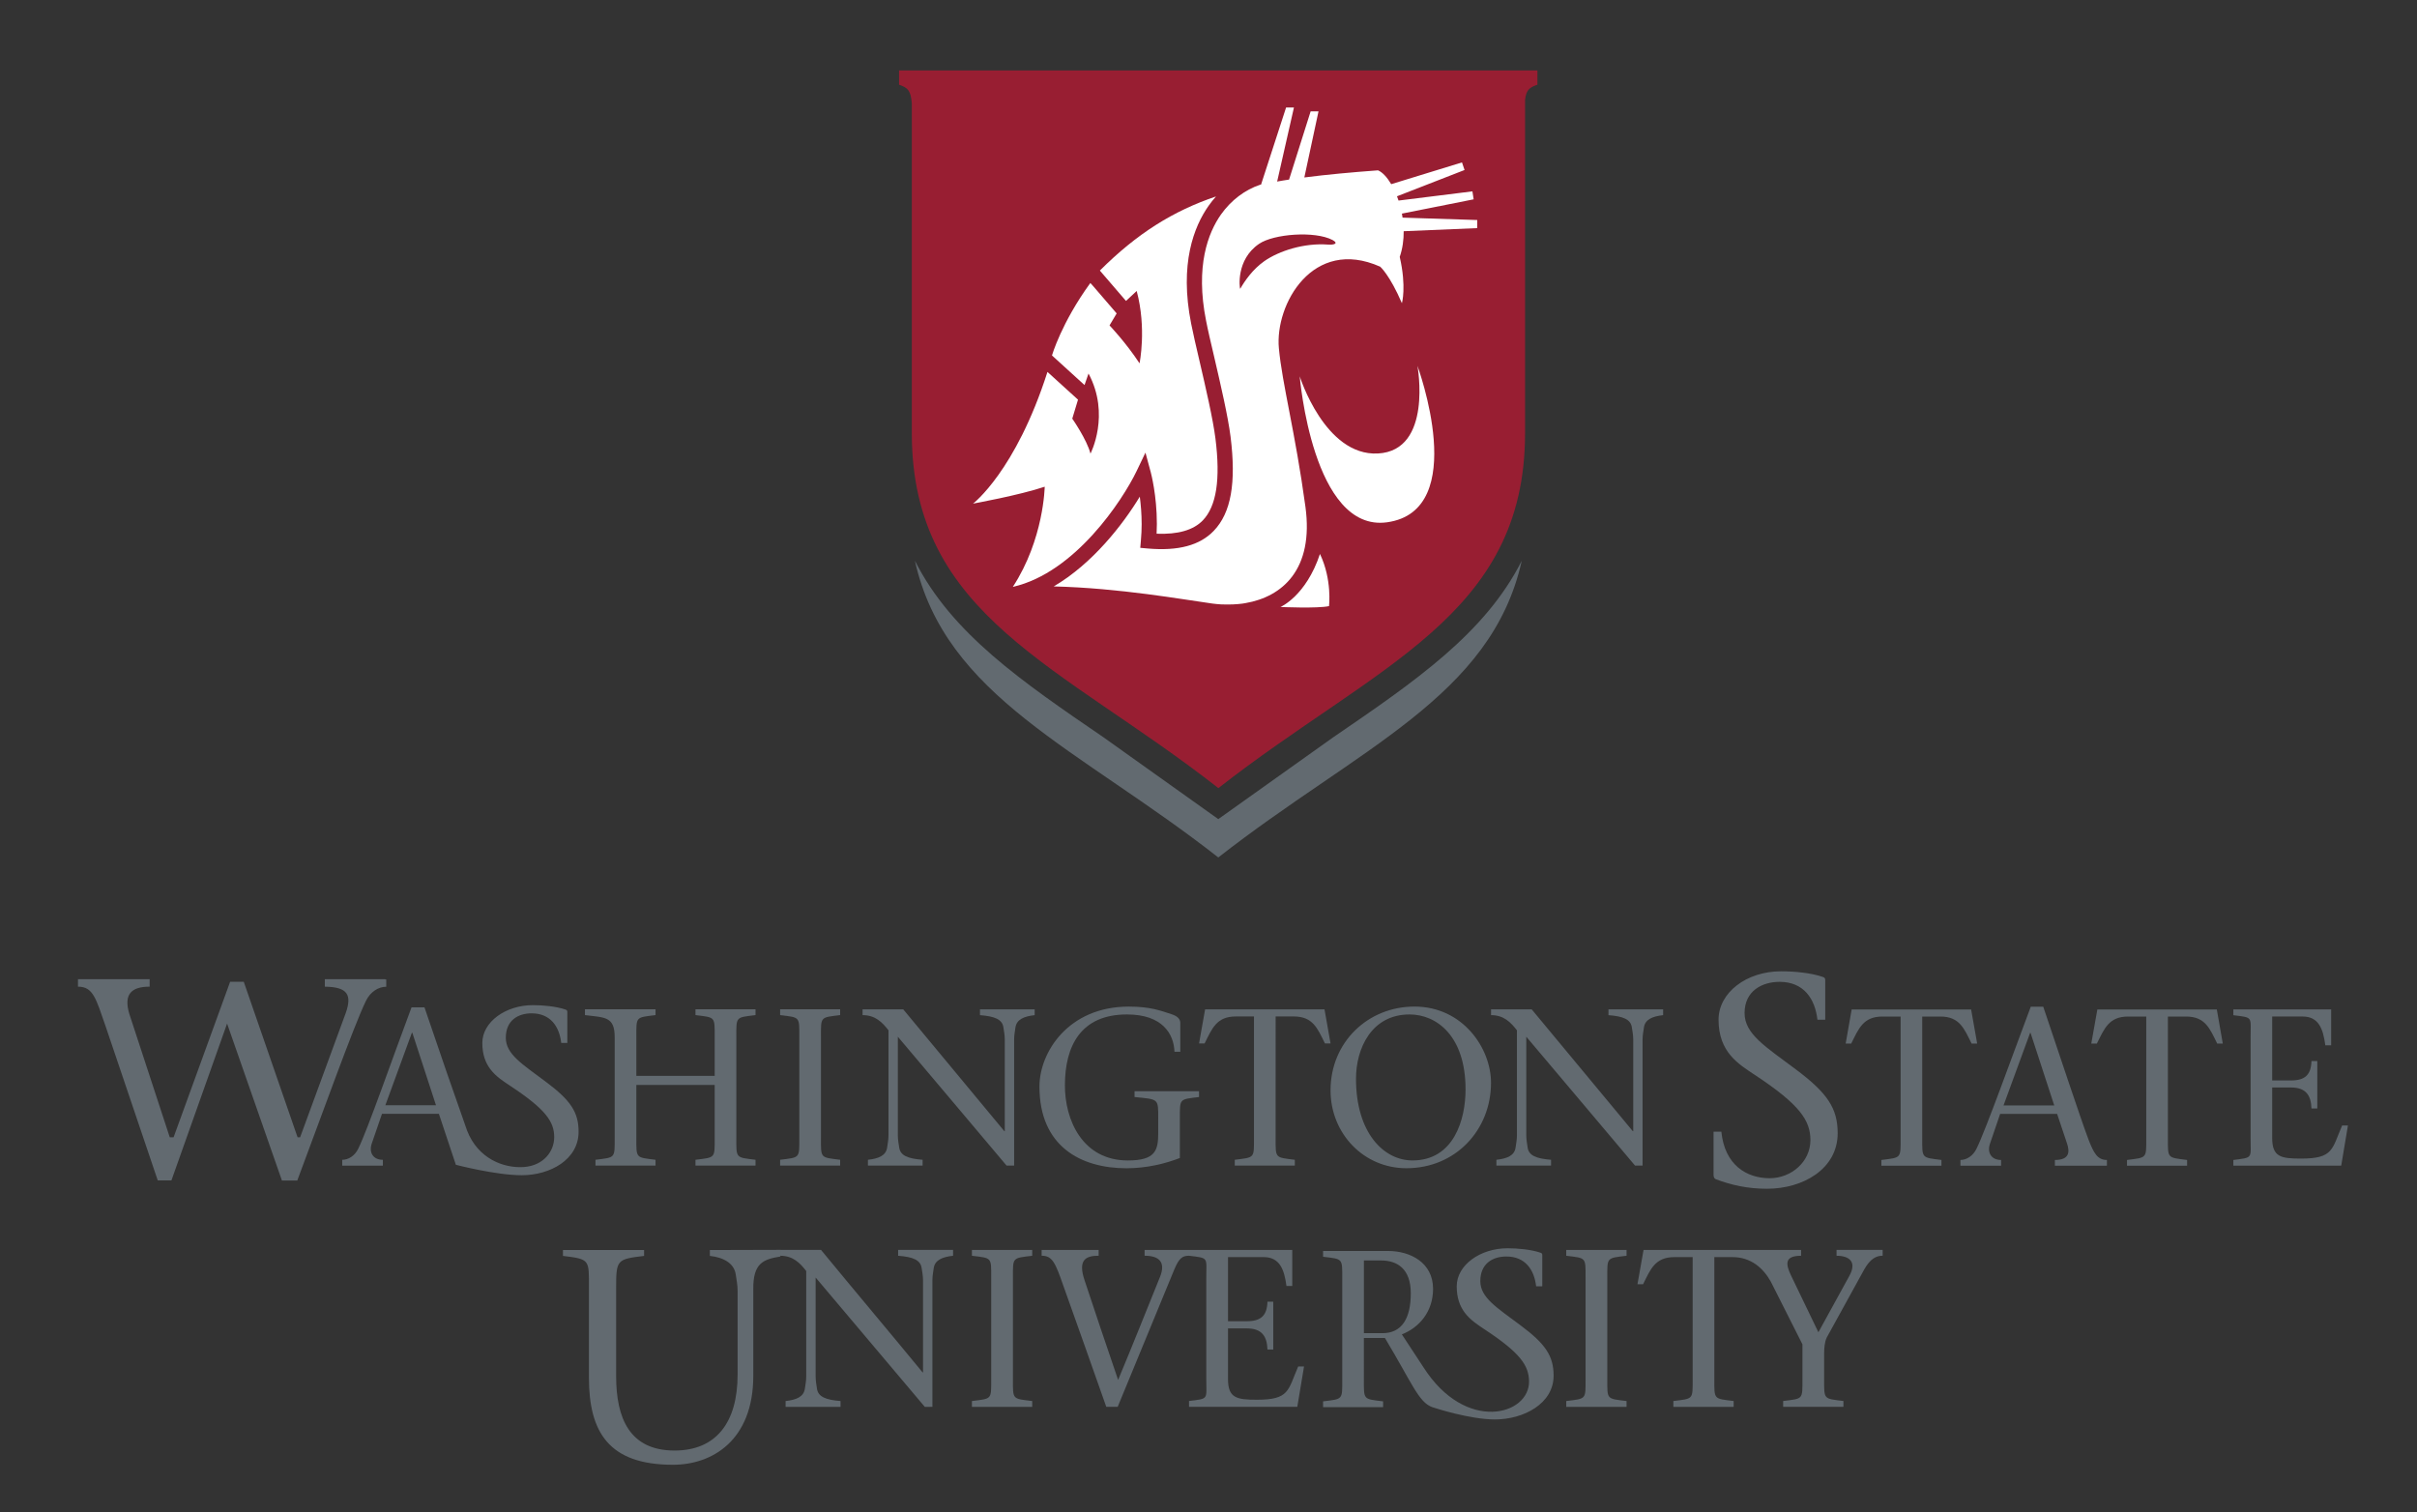 <?xml version="1.0" encoding="utf-8"?>
<!-- Generator: Adobe Illustrator 16.0.0, SVG Export Plug-In . SVG Version: 6.00 Build 0)  -->
<!DOCTYPE svg PUBLIC "-//W3C//DTD SVG 1.1//EN" "http://www.w3.org/Graphics/SVG/1.1/DTD/svg11.dtd">
<svg version="1.1" id="Layer_1" xmlns="http://www.w3.org/2000/svg" xmlns:xlink="http://www.w3.org/1999/xlink" x="0px" y="0px"
	 width="179.646px" height="112.389px" viewBox="0 0 179.646 112.389" enable-background="new 0 0 179.646 112.389"
	 xml:space="preserve">
<rect x="0" y="0" width="179.646" height="112.389" fill="#333333" stroke="none"/>
<g>
	<g>
		<path fill="#626A70" d="M113.014,98.511c-1.759-1.319-2.988-2.057-2.988-3.287c0-1.3,0.914-1.829,1.936-1.829
			c1.404,0,2.072,0.985,2.213,2.216h0.457v-2.304c0-0.087-0.018-0.159-0.123-0.19c-0.702-0.246-1.704-0.334-2.461-0.334
			c-2.021,0-3.776,1.245-3.776,2.828c0,0.855,0.235,1.469,0.582,1.938h-0.007c0.008,0.007,0.017,0.014,0.021,0.021
			c0.426,0.567,1.011,0.931,1.527,1.276c2.637,1.741,3.23,2.671,3.253,3.813c0.048,2.535-4.702,3.87-7.831-1.005l-1.623-2.471
			c1.277-0.497,2.32-1.674,2.32-3.383c0-1.943-1.675-2.816-3.349-2.816h-4.827v0.43c1.492,0.18,1.426,0.1,1.426,1.641v7.462
			c0,1.547,0.066,1.461-1.426,1.644v0.432h4.462v-0.432c-1.493-0.183-1.428-0.097-1.428-1.644V99.45h1.562
			c2.005,3.332,2.502,4.778,3.513,5.14c0.226,0.08,2.827,0.917,4.665,0.917c2.109,0,4.362-1.16,4.362-3.252
			C115.474,100.795,114.877,99.897,113.014,98.511z M102.751,99.095h-1.378V93.69h1.276c1.21,0,2.209,0.628,2.209,2.438
			C104.858,98.002,104.193,99.095,102.751,99.095z"/>
		<path fill="#626A70" d="M68.737,104.572c0,0,0,0-8.114-9.614v7.364c0,0.351,0.068,0.634,0.099,0.899
			c0.085,0.6,0.652,0.832,1.752,0.917v0.434H58.39v-0.434c0.802-0.085,1.35-0.317,1.432-0.917c0.035-0.267,0.101-0.55,0.101-0.899
			v-7.848c-0.465-0.6-0.984-1.134-1.932-1.134v-0.438h3.03c2.481,3.02,5.068,6.084,7.55,9.104h0.034v-6.853
			c0-0.351-0.068-0.632-0.103-0.898c-0.084-0.601-0.646-0.83-1.748-0.915v-0.438h4.083v0.438c-0.782,0.085-1.35,0.314-1.436,0.915
			c-0.033,0.268-0.098,0.549-0.098,0.898v9.417L68.737,104.572L68.737,104.572z"/>
		<path fill="#626A70" d="M75.287,102.488c0,1.554-0.065,1.468,1.433,1.65v0.434h-4.481v-0.434c1.5-0.184,1.433-0.098,1.433-1.65
			V94.99c0-1.549,0.067-1.469-1.433-1.649v-0.432h4.481v0.432c-1.498,0.182-1.433,0.102-1.433,1.649V102.488z"/>
		<path fill="#626A70" d="M96.488,101.571c-0.768,1.785-0.65,2.471-3.064,2.471c-1.5,0-2.151-0.12-2.151-1.536V98.74h1.401
			c1.115,0,1.498,0.586,1.531,1.568h0.432v-3.553h-0.432c-0.033,1.033-0.482,1.451-1.531,1.451h-1.401v-4.766h2.645
			c1.198,0,1.535,0.914,1.699,2.147h0.432v-2.681h-7.674h-3.301v0.432c1.131,0,1.566,0.516,1.148,1.565
			c-1.033,2.551-2.05,5.114-3.117,7.665c-0.866-2.529-1.831-5.396-2.479-7.363c-0.554-1.603,0.116-1.867,1.033-1.867v-0.432H77.42
			v0.432c0.804,0,1.018,0.516,1.639,2.3c1.015,2.833,2.149,6.048,3.166,8.932h0.848c1.401-3.416,2.817-6.814,4.216-10.229
			c0.352-0.836,0.601-1.002,1.086-1.002c1.499,0.182,1.283,0.102,1.283,1.649v7.497c0,1.554,0.216,1.468-1.283,1.65v0.434h8.048
			l0.501-3.001L96.488,101.571L96.488,101.571z"/>
		<path fill="#626A70" d="M119.464,102.488c0,1.554-0.068,1.468,1.432,1.65v0.434h-4.483v-0.434c1.501-0.184,1.436-0.098,1.436-1.65
			V94.99c0-1.549,0.065-1.469-1.436-1.649v-0.432h4.483v0.432c-1.5,0.182-1.432,0.102-1.432,1.649V102.488z"/>
		<path fill="#626A70" d="M136.504,92.909v0.432c0.982,0,1.517,0.48,0.949,1.499l-2.299,4.187l-2.018-4.187
			c-0.416-0.866-0.531-1.499,0.731-1.499v-0.432h-2.793h-1.156h-7.76l-0.451,2.546h0.417c0.549-1.1,0.882-2.014,2.331-2.014h1.354
			v9.046c0,1.554,0.063,1.468-1.436,1.65v0.434h4.482v-0.434c-1.5-0.184-1.436-0.098-1.436-1.65v-9.046h1.353
			c1.367,0,2.285,0.815,2.848,1.829l2.348,4.654v2.562c0,1.554,0.066,1.468-1.434,1.65v0.434h4.481v-0.434
			c-1.497-0.184-1.434-0.098-1.434-1.65v-1.865c0-0.415,0.034-0.885,0.201-1.215l2.781-5.052c0.452-0.8,0.898-1.016,1.367-1.016
			v-0.432h-3.43V92.909z"/>
		<path fill="#626A70" d="M58.01,92.9l-5.25,0.015v0.436c1.053,0.113,1.814,0.575,1.926,1.384c0.045,0.357,0.137,0.736,0.137,1.208
			v6.229c0,3.589-1.617,5.646-4.685,5.646c-3.341,0-4.343-2.396-4.343-5.535v-6.566c0-2.083,0.062-2.121,2.078-2.366v-0.436h-6.031
			v0.436c2.021,0.245,1.931,0.283,1.931,2.366v6.68c0,4.057,1.479,6.479,6.251,6.479c2.892,0,5.965-1.793,5.965-6.613v-6.32
			c0-0.038,0-0.074,0-0.11c-0.021-1.945,0.736-2.229,2.011-2.436L58.01,92.9z"/>
	</g>
	<g>
		<g>
			<path fill="#626A70" d="M47.297,84.562c0,1.543-0.066,1.46,1.426,1.644v0.431H44.26v-0.431c1.493-0.184,1.427-0.101,1.427-1.644
				v-7.469c0-1.54-0.717-1.458-2.21-1.641v-0.43h5.246v0.43c-1.492,0.183-1.426,0.101-1.426,1.641v2.874h5.823v-2.874
				c0-1.54,0.065-1.458-1.428-1.641v-0.43h4.462v0.43c-1.491,0.183-1.426,0.101-1.426,1.641v7.469c0,1.543-0.064,1.46,1.426,1.644
				v0.431h-4.462v-0.431c1.493-0.184,1.428-0.101,1.428-1.644v-3.918h-5.823V84.562z"/>
			<path fill="#626A70" d="M61.019,84.562c0,1.543-0.068,1.46,1.426,1.644v0.431h-4.462v-0.431c1.493-0.184,1.427-0.101,1.427-1.644
				v-7.469c0-1.54,0.066-1.458-1.427-1.641v-0.43h4.462v0.43c-1.494,0.183-1.426,0.101-1.426,1.641V84.562z"/>
			<path fill="#626A70" d="M74.812,86.635c-2.638-3.118-5.375-6.389-8.079-9.575v7.337c0,0.346,0.064,0.63,0.101,0.896
				c0.083,0.6,0.646,0.828,1.74,0.913v0.431H64.51v-0.431c0.795-0.085,1.344-0.313,1.428-0.913c0.032-0.266,0.1-0.55,0.1-0.896
				v-7.815c-0.466-0.597-0.979-1.128-1.926-1.128v-0.43h3.021c2.473,3,5.043,6.055,7.516,9.057h0.032v-6.817
				c0-0.35-0.065-0.633-0.101-0.896c-0.082-0.598-0.646-0.828-1.742-0.912v-0.43h4.066v0.43c-0.78,0.084-1.343,0.314-1.429,0.912
				c-0.032,0.265-0.098,0.548-0.098,0.896v9.373L74.812,86.635L74.812,86.635z"/>
			<path fill="#626A70" d="M77.258,80.762c0-2.555,2.158-5.942,6.637-5.942c1.608,0,2.372,0.302,3.186,0.568
				c0.464,0.148,0.646,0.38,0.646,0.646v2.141h-0.432c-0.05-1.328-0.896-2.771-3.532-2.771c-3.469,0-4.598,2.389-4.612,5.226
				c-0.018,2.621,1.31,5.627,4.678,5.627c2.075,0,2.257-0.767,2.257-2.058v-1.015c0-1.545,0.064-1.458-1.76-1.643v-0.43h4.795v0.43
				c-1.493,0.185-1.426,0.098-1.426,1.643v2.89c-1.062,0.412-2.456,0.763-3.967,0.763C80.328,86.835,77.258,85.209,77.258,80.762z"
				/>
			<path fill="#626A70" d="M94.812,84.562c0,1.543-0.066,1.46,1.427,1.644v0.431h-4.464v-0.431c1.492-0.184,1.428-0.101,1.428-1.644
				v-9.009h-1.346c-1.443,0-1.775,0.909-2.323,2.006h-0.413l0.449-2.535h8.875l0.448,2.535h-0.415
				c-0.547-1.097-0.879-2.006-2.322-2.006h-1.344V84.562z"/>
			<path fill="#626A70" d="M98.894,81.043c0-3.586,2.786-6.225,6.236-6.225c3.601,0,5.691,3.104,5.691,5.662
				c0,3.501-2.622,6.354-6.289,6.354C101.365,86.835,98.894,84.265,98.894,81.043z M108.929,80.978c0-3.966-2.14-5.574-4.164-5.574
				c-2.819,0-3.979,2.521-3.979,4.776c0,4.019,2.056,6.075,4.195,6.075C108.067,86.255,108.929,83.202,108.929,80.978z"/>
			<path fill="#626A70" d="M121.523,86.635c-2.641-3.118-5.375-6.389-8.08-9.575v7.337c0,0.346,0.064,0.63,0.1,0.896
				c0.083,0.6,0.646,0.828,1.741,0.913v0.431h-4.063v-0.431c0.798-0.085,1.345-0.313,1.427-0.913c0.033-0.266,0.1-0.55,0.1-0.896
				v-7.815c-0.463-0.597-0.978-1.128-1.924-1.128v-0.43h3.02c2.474,3,5.042,6.055,7.517,9.057h0.031v-6.817
				c0-0.35-0.066-0.633-0.101-0.896c-0.082-0.598-0.645-0.828-1.74-0.912v-0.43h4.063v0.43c-0.778,0.084-1.343,0.314-1.426,0.912
				c-0.033,0.265-0.102,0.548-0.102,0.896v9.373L121.523,86.635L121.523,86.635z"/>
			<path fill="#626A70" d="M28.63,72.8v-0.018h-4.487v0.557c1.73,0.019,2.013,0.637,1.559,1.947l-3.396,9.248h-0.189l-4-11.562
				h-1.012l-4.203,11.562h-0.285l-3.011-9.188c-0.429-1.455,0.169-2.008,1.516-2.008v-0.557H5.796v0.557
				c1.133,0,1.335,0.881,2.062,2.971l3.866,11.429h1.018l4.136-11.656l4.077,11.668h1.139c1.744-4.643,4.199-11.506,5.104-13.354
				c0.336-0.693,0.944-1.052,1.511-1.052V72.8H28.63z"/>
			<path fill="#626A70" d="M40.562,80.403c-1.746-1.309-2.967-2.043-2.967-3.266c0-1.291,0.907-1.816,1.92-1.816
				c1.396,0,2.06,0.979,2.199,2.201h0.453v-2.287c0-0.088-0.017-0.155-0.123-0.191c-0.697-0.243-1.692-0.332-2.443-0.332
				c-2.008,0-3.752,1.24-3.752,2.812c0,0.854,0.234,1.458,0.579,1.926h-0.006c0.007,0.006,0.015,0.013,0.021,0.02
				c0.422,0.564,1.004,0.924,1.519,1.268c2.619,1.729,3.229,2.653,3.229,3.788c0,1.057-0.792,2.113-2.252,2.219
				c-1.494,0.106-3.416-0.615-4.225-2.714c-0.718-2.011-2.179-6.237-3.165-9.155h-0.962c-1.377,3.667-3.243,9.044-3.958,10.502
				c-0.263,0.549-0.744,0.831-1.193,0.831v0.432h0.718h2.302v-0.432c-0.729,0-1.045-0.548-0.83-1.195l0.765-2.224h4.229l0.713,2.141
				l0.549,1.648c0,0,2.968,0.776,4.898,0.776c2.095,0,4.224-1.152,4.224-3.229C43.006,82.671,42.413,81.782,40.562,80.403z
				 M28.641,82.155l1.973-5.392h0.033l1.759,5.392H28.641z"/>
		</g>
		<g>
			<path fill="#626A70" d="M135.082,75.795c-0.177-1.565-1.024-2.815-2.811-2.815c-1.295,0-2.604,0.67-2.604,2.32
				c0,1.564,1.562,2.5,3.795,4.176c2.363,1.765,3.125,2.902,3.125,4.756c0,2.654-2.576,4.128-5.252,4.128
				c-1.432,0-2.658-0.271-3.819-0.715c-0.086-0.044-0.154-0.134-0.154-0.31v-3.218h0.579c0.247,2.477,1.872,3.46,3.595,3.46
				c1.585,0,3.025-1.205,3.025-2.834c0-1.453-0.781-2.637-4.128-4.842c-1.204-0.804-2.7-1.678-2.7-4.106
				c0-2.017,2.08-3.599,4.648-3.599c0.96,0,2.233,0.111,3.125,0.428c0.136,0.04,0.156,0.135,0.156,0.245v2.926H135.082z"/>
			<path fill="#626A70" d="M142.871,84.573c0,1.547-0.062,1.458,1.429,1.646v0.428h-4.465V86.22c1.494-0.188,1.43-0.101,1.43-1.646
				v-9.015h-1.349c-1.442,0-1.774,0.914-2.322,2.008h-0.412l0.445-2.534h8.879l0.449,2.534h-0.415
				c-0.548-1.094-0.88-2.008-2.322-2.008h-1.347V84.573z"/>
			<path fill="#626A70" d="M148.663,82.795l-0.759,2.226c-0.217,0.65,0.098,1.199,0.828,1.199v0.428h-3.021V86.22
				c0.446,0,0.931-0.289,1.194-0.833c0.714-1.463,2.655-6.886,4.033-10.557h0.929c1.128,3.337,2.819,8.451,3.384,9.927
				c0.368,0.926,0.633,1.463,1.347,1.463v0.428h-3.866V86.22c1.045,0,1.146-0.549,0.882-1.283l-0.717-2.142H148.663L148.663,82.795z
				 M152.684,82.167l-1.762-5.396h-0.031l-1.977,5.396H152.684z"/>
			<path fill="#626A70" d="M161.131,84.573c0,1.547-0.064,1.458,1.427,1.646v0.428h-4.466V86.22
				c1.494-0.188,1.431-0.101,1.431-1.646v-9.015h-1.347c-1.444,0-1.772,0.914-2.324,2.008h-0.415l0.451-2.534h8.879l0.444,2.534
				h-0.416c-0.543-1.094-0.875-2.008-2.317-2.008h-1.347V84.573L161.131,84.573z"/>
			<path fill="#626A70" d="M165.996,86.22c1.496-0.188,1.281-0.101,1.281-1.646v-7.471c0-1.544,0.215-1.461-1.281-1.643v-0.429
				h7.271v2.665h-0.435c-0.164-1.225-0.493-2.139-1.688-2.139h-2.261v4.752h1.395c1.045,0,1.495-0.416,1.524-1.444h0.434v3.53
				h-0.434c-0.029-0.98-0.412-1.562-1.524-1.562h-1.395v3.75c0,1.416,0.648,1.534,2.144,1.534c2.406,0,2.289-0.685,3.054-2.459
				h0.432l-0.499,2.986h-8.016L165.996,86.22L165.996,86.22z"/>
		</g>
	</g>
</g>
<g>
	<g>
		<path fill="#626A70" d="M99.1,54.798l-8.549,6.086l-8.542-6.086c-6.073-4.151-11.278-7.711-14.007-13.117
			c2.253,10.135,12.165,13.925,22.549,22.053c10.387-8.128,20.3-11.918,22.555-22.053C110.377,47.087,105.172,50.647,99.1,54.798z"
			/>
		<g>
			<path fill="#981E32" d="M66.823,5.234v1.062c0.661,0.228,0.877,0.438,0.949,1.402v24.499c0,13.627,11.089,17.228,22.785,26.383
				c11.7-9.155,22.795-12.756,22.795-26.383V7.424c0.087-0.743,0.323-0.923,0.919-1.128V5.234H66.823z"/>
		</g>
	</g>
</g>
<g>
	<g>
		<g>
			<path fill="#FFFFFF" d="M95.173,45.117c0,0,1.896-0.808,2.934-3.941c0.915,1.91,0.674,3.876,0.674,3.876
				C97.943,45.24,95.173,45.117,95.173,45.117z"/>
			<path fill="#FFFFFF" d="M105.354,27.196c0,0,1.153,6.296-2.937,6.512c-3.948,0.207-5.813-5.734-5.813-5.734
				s0.955,11.612,6.488,10.848C109.332,37.958,105.354,27.196,105.354,27.196z"/>
		</g>
	</g>
	<path fill="#FFFFFF" d="M75.282,43.62c0.001,0,0.004,0,0.008,0c4.617-1.052,8.15-6.441,9.189-8.604l0.658-1.372l0.397,1.469
		c0.02,0.082,0.451,1.696,0.451,3.832c0,0.235-0.007,0.48-0.019,0.727c1.593,0.059,2.728-0.262,3.436-0.994
		c1.013-1.055,1.319-3.039,0.938-6.077c-0.183-1.455-0.721-3.769-1.195-5.809c-0.244-1.043-0.474-2.029-0.61-2.727
		c-0.891-4.465,0.213-7.233,1.297-8.771c0.171-0.243,0.355-0.474,0.549-0.692c-3.188,1.077-5.867,2.749-8.633,5.509l1.943,2.258
		l0.795-0.741c0.748,2.798,0.211,5.379,0.211,5.379c-1.022-1.558-2.23-2.82-2.23-2.82l0.53-0.891l-1.751-2.035l-0.205-0.227
		c-2.152,2.96-2.852,5.385-2.852,5.385l1.528,1.392l0.892,0.81l0.296-0.857c1.645,3.075,0.146,5.952,0.146,5.952
		c-0.273-1.051-1.354-2.598-1.354-2.598l0.427-1.411l-2.271-2.062c-2.367,7.393-5.532,9.789-5.532,9.789s3.424-0.617,5.328-1.256
		C77.648,36.174,77.595,40.069,75.282,43.62z"/>
	<path fill="#FFFFFF" d="M109.791,16.956l-5.46,0.23c0.005,0.646-0.083,1.294-0.294,1.909c0.512,2.231,0.162,3.442,0.162,3.442
		c-0.918-2.127-1.616-2.715-1.616-2.715c-5.015-2.233-7.831,2.81-7.529,6.061c0.247,2.671,1.215,6.218,1.973,11.779
		c0.639,4.682-1.733,6.702-4.461,7.168c-0.06,0.01-0.117,0.021-0.178,0.029c-0.015,0-0.027,0.007-0.042,0.007
		c-0.438,0.058-0.912,0.077-1.41,0.062c-0.019,0-0.034,0-0.049,0c-0.055,0-0.111-0.006-0.163-0.006
		c-0.211-0.015-0.424-0.034-0.634-0.063c-2.117-0.29-6.867-1.152-11.771-1.271c2.885-1.688,5.142-4.6,6.398-6.671
		c0.075,0.575,0.138,1.272,0.138,2.042c0,0.385-0.018,0.785-0.055,1.2l-0.048,0.561l0.564,0.051
		c2.258,0.196,3.863-0.233,4.898-1.313c1.286-1.334,1.68-3.56,1.249-7.001c-0.19-1.515-0.735-3.855-1.215-5.924
		c-0.244-1.035-0.473-2.013-0.604-2.693c-0.812-4.068,0.153-6.54,1.107-7.896c0.753-1.063,1.786-1.84,2.919-2.216
		c0.021-0.001,0.039-0.008,0.06-0.008l1.86-5.728h0.584l-1.248,5.503c0.291-0.056,0.585-0.102,0.886-0.146l1.604-5.073H98
		l-1.054,4.915c1.665-0.216,3.473-0.381,5.476-0.53c0.326,0.136,0.672,0.508,0.982,1.028l5.26-1.617l0.191,0.564l-5.021,1.954
		c0.039,0.103,0.076,0.211,0.114,0.318l5.491-0.684l0.092,0.592l-5.332,1.062c0.02,0.101,0.036,0.199,0.049,0.299l5.551,0.178
		L109.791,16.956z M93.97,19.412c1.103-0.771,2.976-1.366,4.729-1.232c0.449,0.036,0.824-0.08,0.344-0.34
		c-1.315-0.691-4.379-0.457-5.463,0.286c-1.737,1.185-1.445,3.294-1.402,3.345C92.523,20.866,93.113,20.016,93.97,19.412z"/>
</g>
</svg>
